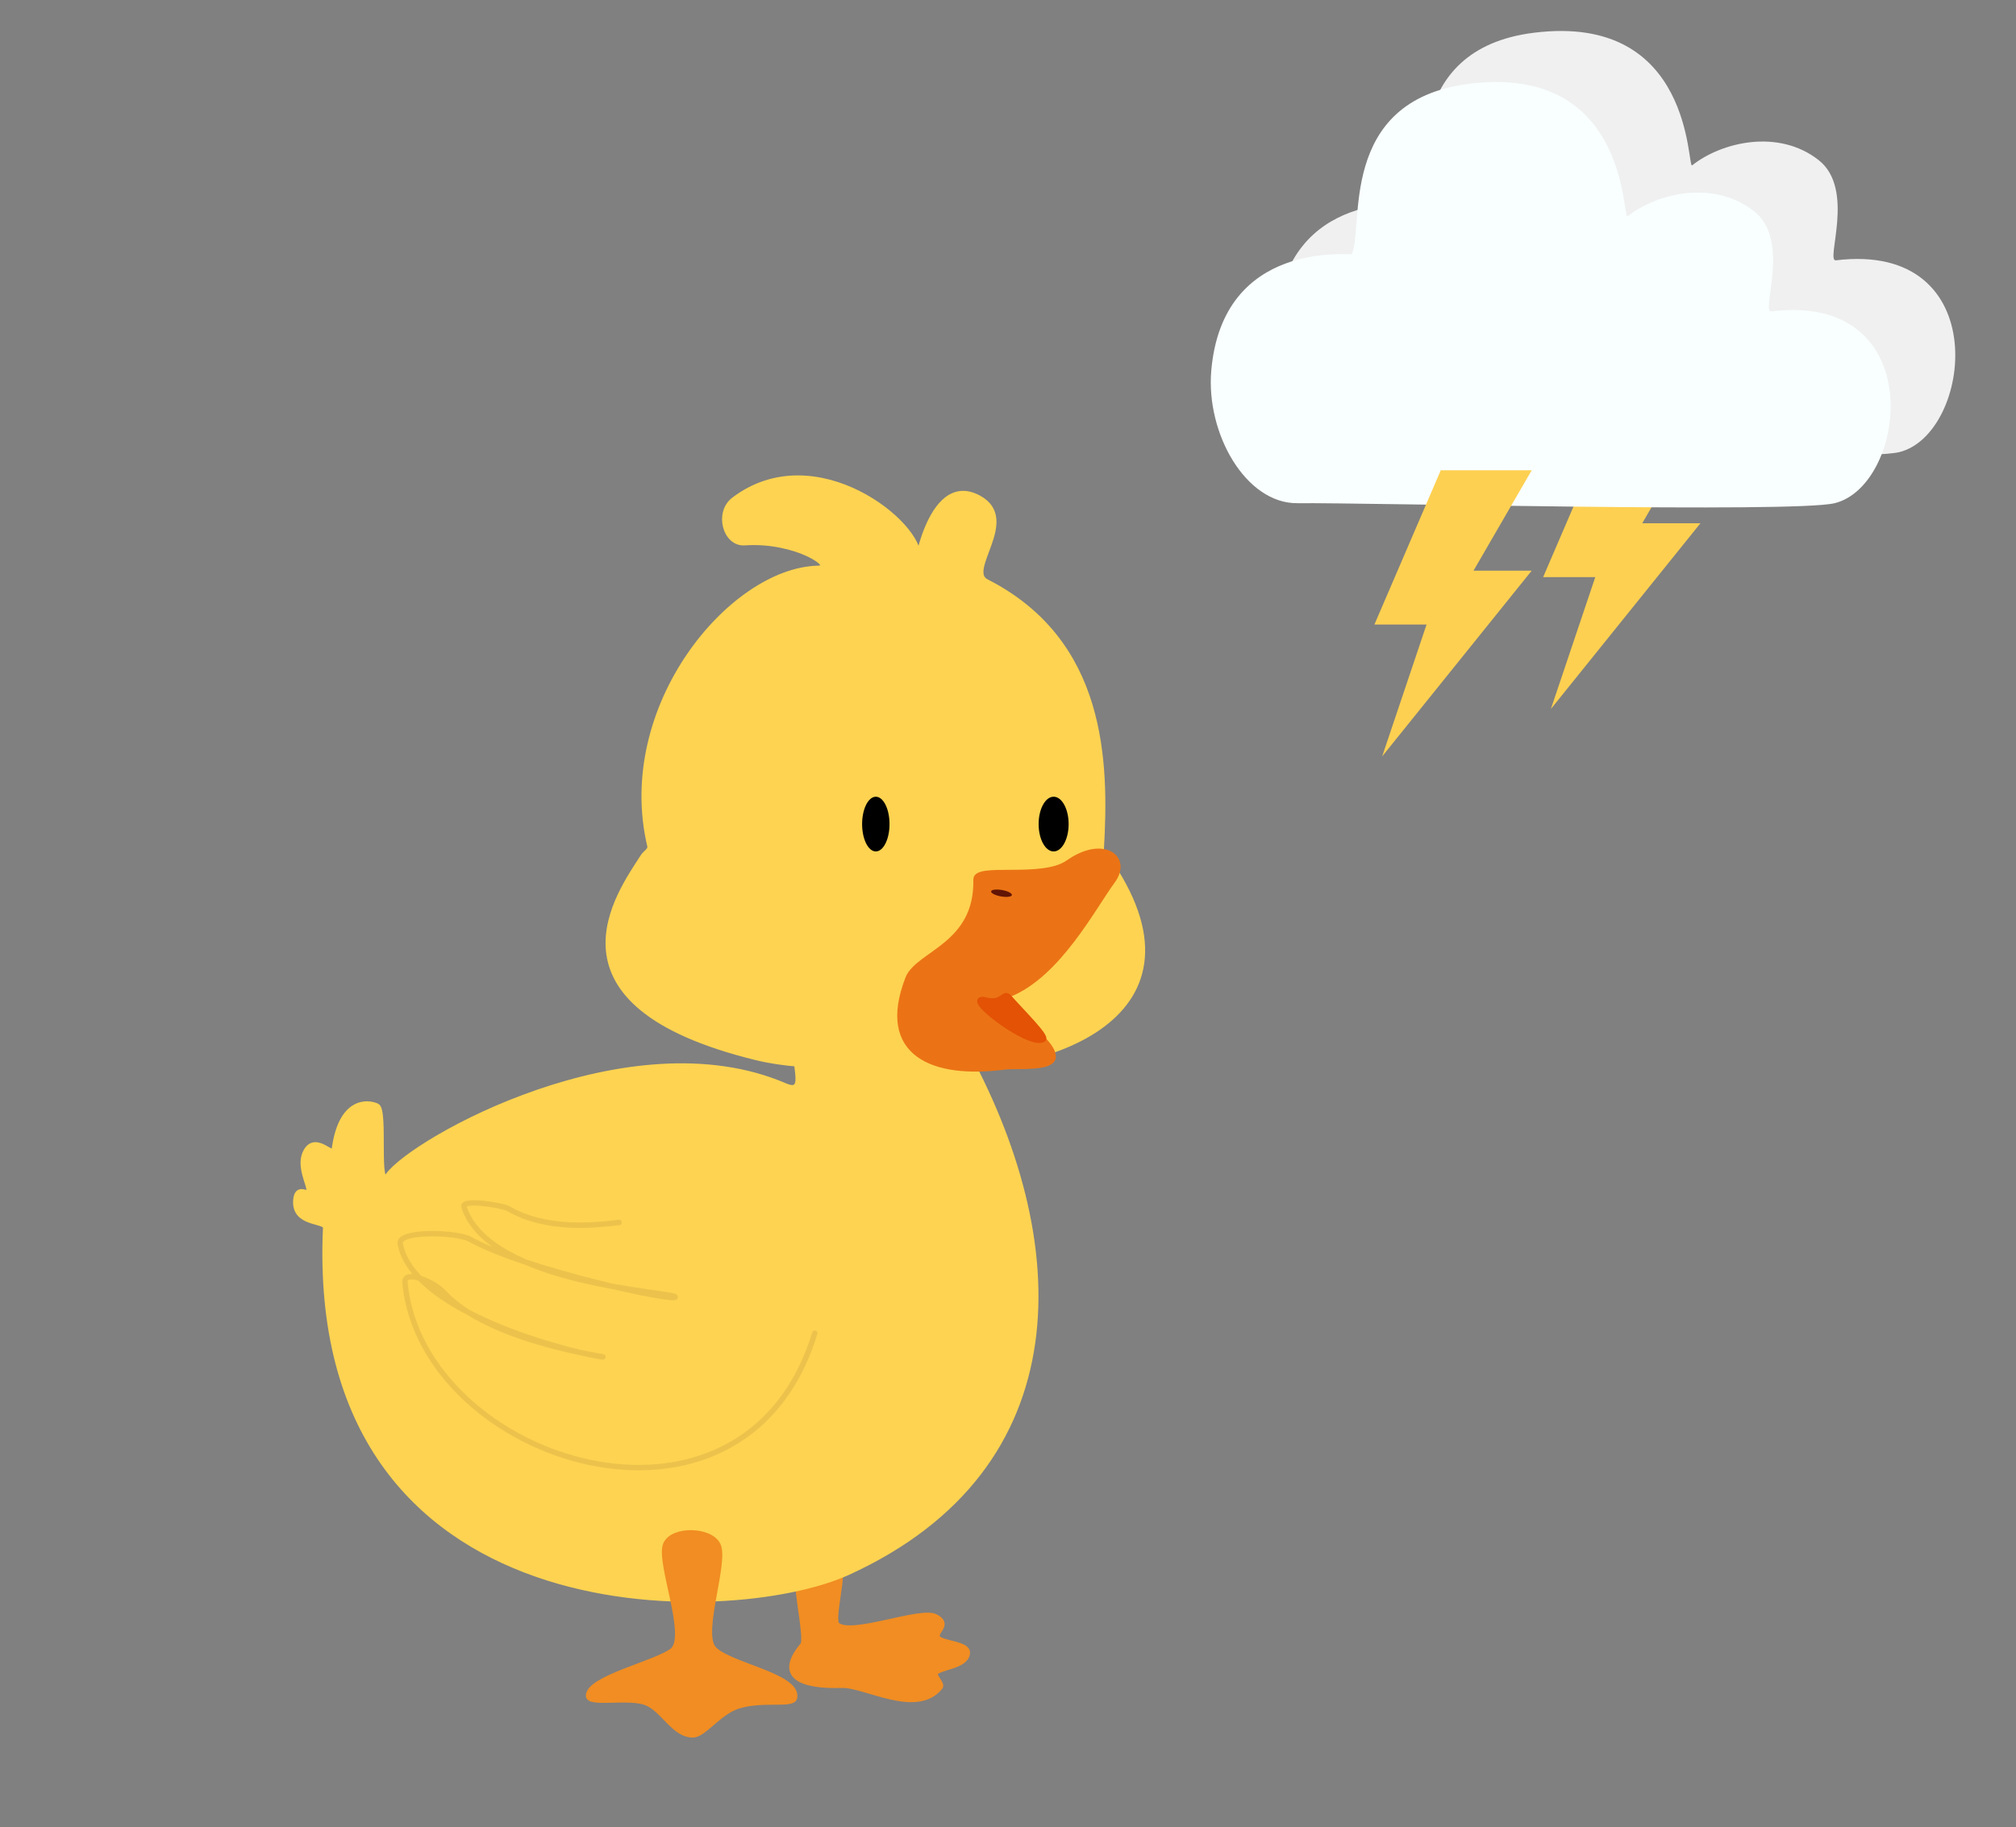<?xml version="1.0" encoding="UTF-8" standalone="no"?>
<!DOCTYPE svg PUBLIC "-//W3C//DTD SVG 1.1//EN" "http://www.w3.org/Graphics/SVG/1.1/DTD/svg11.dtd">
<svg width="100%" height="100%" viewBox="0 0 4678 4241" version="1.1" xmlns="http://www.w3.org/2000/svg" xmlns:xlink="http://www.w3.org/1999/xlink" xml:space="preserve" xmlns:serif="http://www.serif.com/" style="fill-rule:evenodd;clip-rule:evenodd;stroke-linecap:round;stroke-linejoin:round;stroke-miterlimit:1.5;">
    <rect x="0" y="0" width="4678" height="4241" fill="#808080" stroke="none"/>
    <g transform="matrix(1,0,0,1,0,-27806)">
        <g transform="matrix(1,0,0,1,-65,-345)">
            <g id="snow-day" serif:id="snow day">
            </g>
        </g>
        <g transform="matrix(1,0,0,1,-65,-345)">
            <g transform="matrix(1,0,0,1,6852,21735.3)">
                <g id="thunder-night" serif:id="thunder night">
                </g>
            </g>
        </g>
        <g transform="matrix(1,0,0,1,-58,8183.09)">
            <g transform="matrix(1,0,0,1,1506.5,24264.6)">
                <g id="mist-night" serif:id="mist night">
                </g>
            </g>
        </g>
        <g transform="matrix(1,0,0,1,-255.448,4307.05)">
            <g id="snow-night" serif:id="snow night">
            </g>
        </g>
        <g transform="matrix(1,0,0,1,-66,6011.23)">
            <g transform="matrix(1,0,0,1,-2635,25875.7)">
                <g id="mist-day" serif:id="mist day">
                </g>
            </g>
        </g>
        <g id="Prancheta13" transform="matrix(1,0,0,1.11,0,-3531.88)">
            <rect x="0" y="28227" width="4678" height="3820" style="fill:none;"/>
            <g transform="matrix(1,0,0,0.901,-66,843.878)">
                <g transform="matrix(1,0,0,1,-2209.2,20771.8)">
                    <g transform="matrix(1,0,0,1,-3195.16,-44.184)">
                        <path d="M7325,13300C7308.89,13334.2 7346.28,13472.1 7333,13488C7271.55,13561.5 7331.38,13583.8 7424,13581C7478.42,13579.4 7597.5,13653.2 7652,13585C7657.55,13578.1 7635.48,13559 7641,13552C7651.83,13538.3 7711.12,13537.4 7715,13507C7717.96,13483.8 7655.67,13485 7646,13470.6C7636.7,13456.9 7676.58,13440.3 7641,13422C7605.92,13403.9 7446.5,13469.5 7413,13441C7398.5,13428.7 7431.67,13317.5 7417,13294C7402.33,13270.5 7338.1,13272.2 7325,13300Z" style="fill:rgb(241,141,34);stroke:rgb(241,141,34);stroke-width:12.5px;"/>
                    </g>
                    <g transform="matrix(1,0,0,1,-3195.16,-44.184)">
                        <path d="M7328,12110C7299.51,12116.6 7352.23,12216 7292,12190C6930.89,12034.4 6429.36,12316.7 6371,12398C6341.41,12439.2 6365.83,12246.8 6345,12237C6324.17,12227.2 6261.17,12220.5 6246,12339C6243.66,12357.3 6203.73,12302.5 6181.02,12341C6161.24,12374.6 6189.69,12419.8 6188,12435C6186.64,12447.2 6159.23,12418.3 6156.8,12456.3C6153.18,12512.8 6226.82,12500.8 6226,12519C6183.02,13473.3 7168.65,13442.1 7437.78,13319.1C7973.88,13074.1 7956.24,12550.2 7703,12095C7642.18,11985.7 7396.5,12094.2 7328,12110Z" style="fill:rgb(253,211,81);stroke:rgb(253,211,81);stroke-width:12.5px;"/>
                    </g>
                    <g transform="matrix(1,0,0,1,-3195.16,-44.184)">
                        <path d="M7015.25,13254C7031.34,13216.9 7119.8,13219.2 7136.54,13256C7154.67,13295.8 7096.63,13451.8 7124,13493C7150.61,13533 7324.65,13557.7 7314,13610C7310.13,13629 7241.68,13611.1 7183.88,13628.9C7138.42,13643 7104.31,13695.2 7079,13696C7034.64,13697.4 7009.5,13636.2 6969,13621C6928.5,13605.8 6835.25,13626.6 6836,13605C6837.43,13564.2 6991.55,13530.6 7030.25,13501C7071.5,13469.5 6997.53,13294.8 7015.25,13254Z" style="fill:rgb(241,141,34);stroke:rgb(241,141,34);stroke-width:12.5px;"/>
                    </g>
                    <g transform="matrix(1,0,0,1,-3195.16,-44.184)">
                        <path d="M7361,12764C7195.87,13304.1 6449.54,13062.3 6410,12647C6406.93,12614.7 6478.26,12644.9 6500,12669C6603.72,12783.8 6884.88,12819.9 6869,12819C6833.33,12816.9 6429.74,12725 6399,12556C6393.37,12525.1 6530.8,12529.2 6561,12546C6691.71,12618.5 7039.58,12692.5 7037.25,12680C7034.92,12667.5 6605.26,12652.2 6547,12471C6540.75,12451.6 6636.71,12467.3 6650,12475C6738.83,12526.5 6850.94,12513.5 6907,12507" style="fill:none;stroke:rgb(237,194,76);stroke-width:12.5px;"/>
                    </g>
                    <path d="M4030,12080C3520.17,11955.2 3713.6,11698.1 3768,11613C3772.81,11605.5 3785.69,11598.9 3783.39,11589.2C3707.11,11266.3 3972.05,10950.8 4172,10945C4222.14,10943.6 4122.58,10877 4003.19,10885.4C3958.61,10888.6 3938.74,10815.8 3978,10786C4167.65,10641.8 4414.91,10844.6 4405,10920C4396.39,10985.4 4426.54,10715.5 4547,10782C4638.32,10832.5 4511.98,10949.5 4564,10976C4836.4,11114.9 4842.6,11391.6 4830.47,11597.7C4830.06,11604.6 4837.97,11609.3 4842,11615C5102.04,11983.3 4702.34,12119.8 4421,12100C4290.82,12090.9 4156.76,12111 4030,12080Z" style="fill:rgb(253,211,81);stroke:rgb(253,211,81);stroke-width:12.5px;"/>
                    <g>
                        <g transform="matrix(1.085,0,0,1.076,-396.766,-888.356)">
                            <ellipse cx="4335.7" cy="11549" rx="29.298" ry="59"/>
                        </g>
                        <g transform="matrix(1.188,0,0,1.076,-430.728,-888.356)">
                            <ellipse cx="4335.7" cy="11549" rx="29.298" ry="59"/>
                        </g>
                        <path d="M4382,11897C4404.79,11838 4543.41,11820.9 4540,11667C4539.26,11633.4 4693.75,11670.2 4753.7,11628C4835.37,11570.5 4896.2,11616.8 4857,11670C4812.38,11730.6 4731,11887.4 4618,11933C4563.13,11955.1 4721.07,12029.9 4718.9,12079C4717.66,12107.1 4632.28,12098.4 4606,12101.9C4440.87,12123.5 4314.44,12071.9 4382,11897Z" style="fill:rgb(235,115,21);stroke:rgb(235,115,21);stroke-width:12.5px;"/>
                        <path d="M4564,11947C4600.83,11956.4 4604.48,11926.7 4616.32,11940C4649.72,11977.6 4705.44,12032.2 4696,12038C4663.13,12058.1 4498.54,11930.4 4564,11947Z" style="fill:rgb(227,82,5);stroke:rgb(227,82,5);stroke-width:12.5px;"/>
                        <g transform="matrix(0.985,0.175,-0.175,0.985,2116,-624.014)">
                            <ellipse cx="4598.45" cy="11693.5" rx="24.455" ry="7.5" style="fill:rgb(98,21,5);"/>
                        </g>
                    </g>
                </g>
                <g id="thunder-day" serif:id="thunder day" transform="matrix(1,0,0,1,-2961.77,29802.1)">
                    <g transform="matrix(1,0,0,1,347.5,37)">
                        <path d="M6415,1540L6626,1540L6491,1773L6626,1773L6279,2204L6382,1898L6261,1898L6415,1540Z" style="fill:rgb(253,208,81);"/>
                    </g>
                    <g transform="matrix(1,0,0,1,5493,-6372)">
                        <g transform="matrix(1.413,0,0,1.413,-266.732,2691.34)">
                            <path d="M681,3769C792.068,3767.86 1496.06,3785.26 1563,3769C1682.66,3739.93 1720.6,3422.02 1459,3454C1441.37,3456.16 1491.66,3337.47 1430.84,3289.53C1364.72,3237.43 1271.27,3259.68 1223,3298C1214.3,3304.91 1226.09,3047.36 963.045,3080.24C744.434,3107.57 791.051,3319.37 770,3360C768.738,3362.44 558.14,3334.91 539.411,3551.23C530.515,3653.97 595.606,3769.87 681,3769Z" style="fill:rgb(240,240,240);"/>
                        </g>
                        <g transform="matrix(1.413,0,0,1.413,-416.732,2809.84)">
                            <path d="M681,3769C792.068,3767.86 1496.06,3785.26 1563,3769C1682.66,3739.93 1720.6,3422.02 1459,3454C1441.37,3456.16 1491.66,3337.47 1430.84,3289.53C1364.72,3237.43 1271.27,3259.68 1223,3298C1214.3,3304.91 1226.09,3047.36 963.045,3080.24C744.434,3107.57 791.051,3319.37 770,3360C768.738,3362.44 558.14,3334.91 539.411,3551.23C530.515,3653.97 595.606,3769.87 681,3769Z" style="fill:rgb(249,255,255);"/>
                        </g>
                    </g>
                    <g transform="matrix(1,0,0,1,-44,147)">
                        <path d="M6415,1540L6626,1540L6491,1773L6626,1773L6279,2204L6382,1898L6261,1898L6415,1540Z" style="fill:rgb(253,208,81);"/>
                    </g>
                </g>
            </g>
        </g>
    </g>
</svg>
